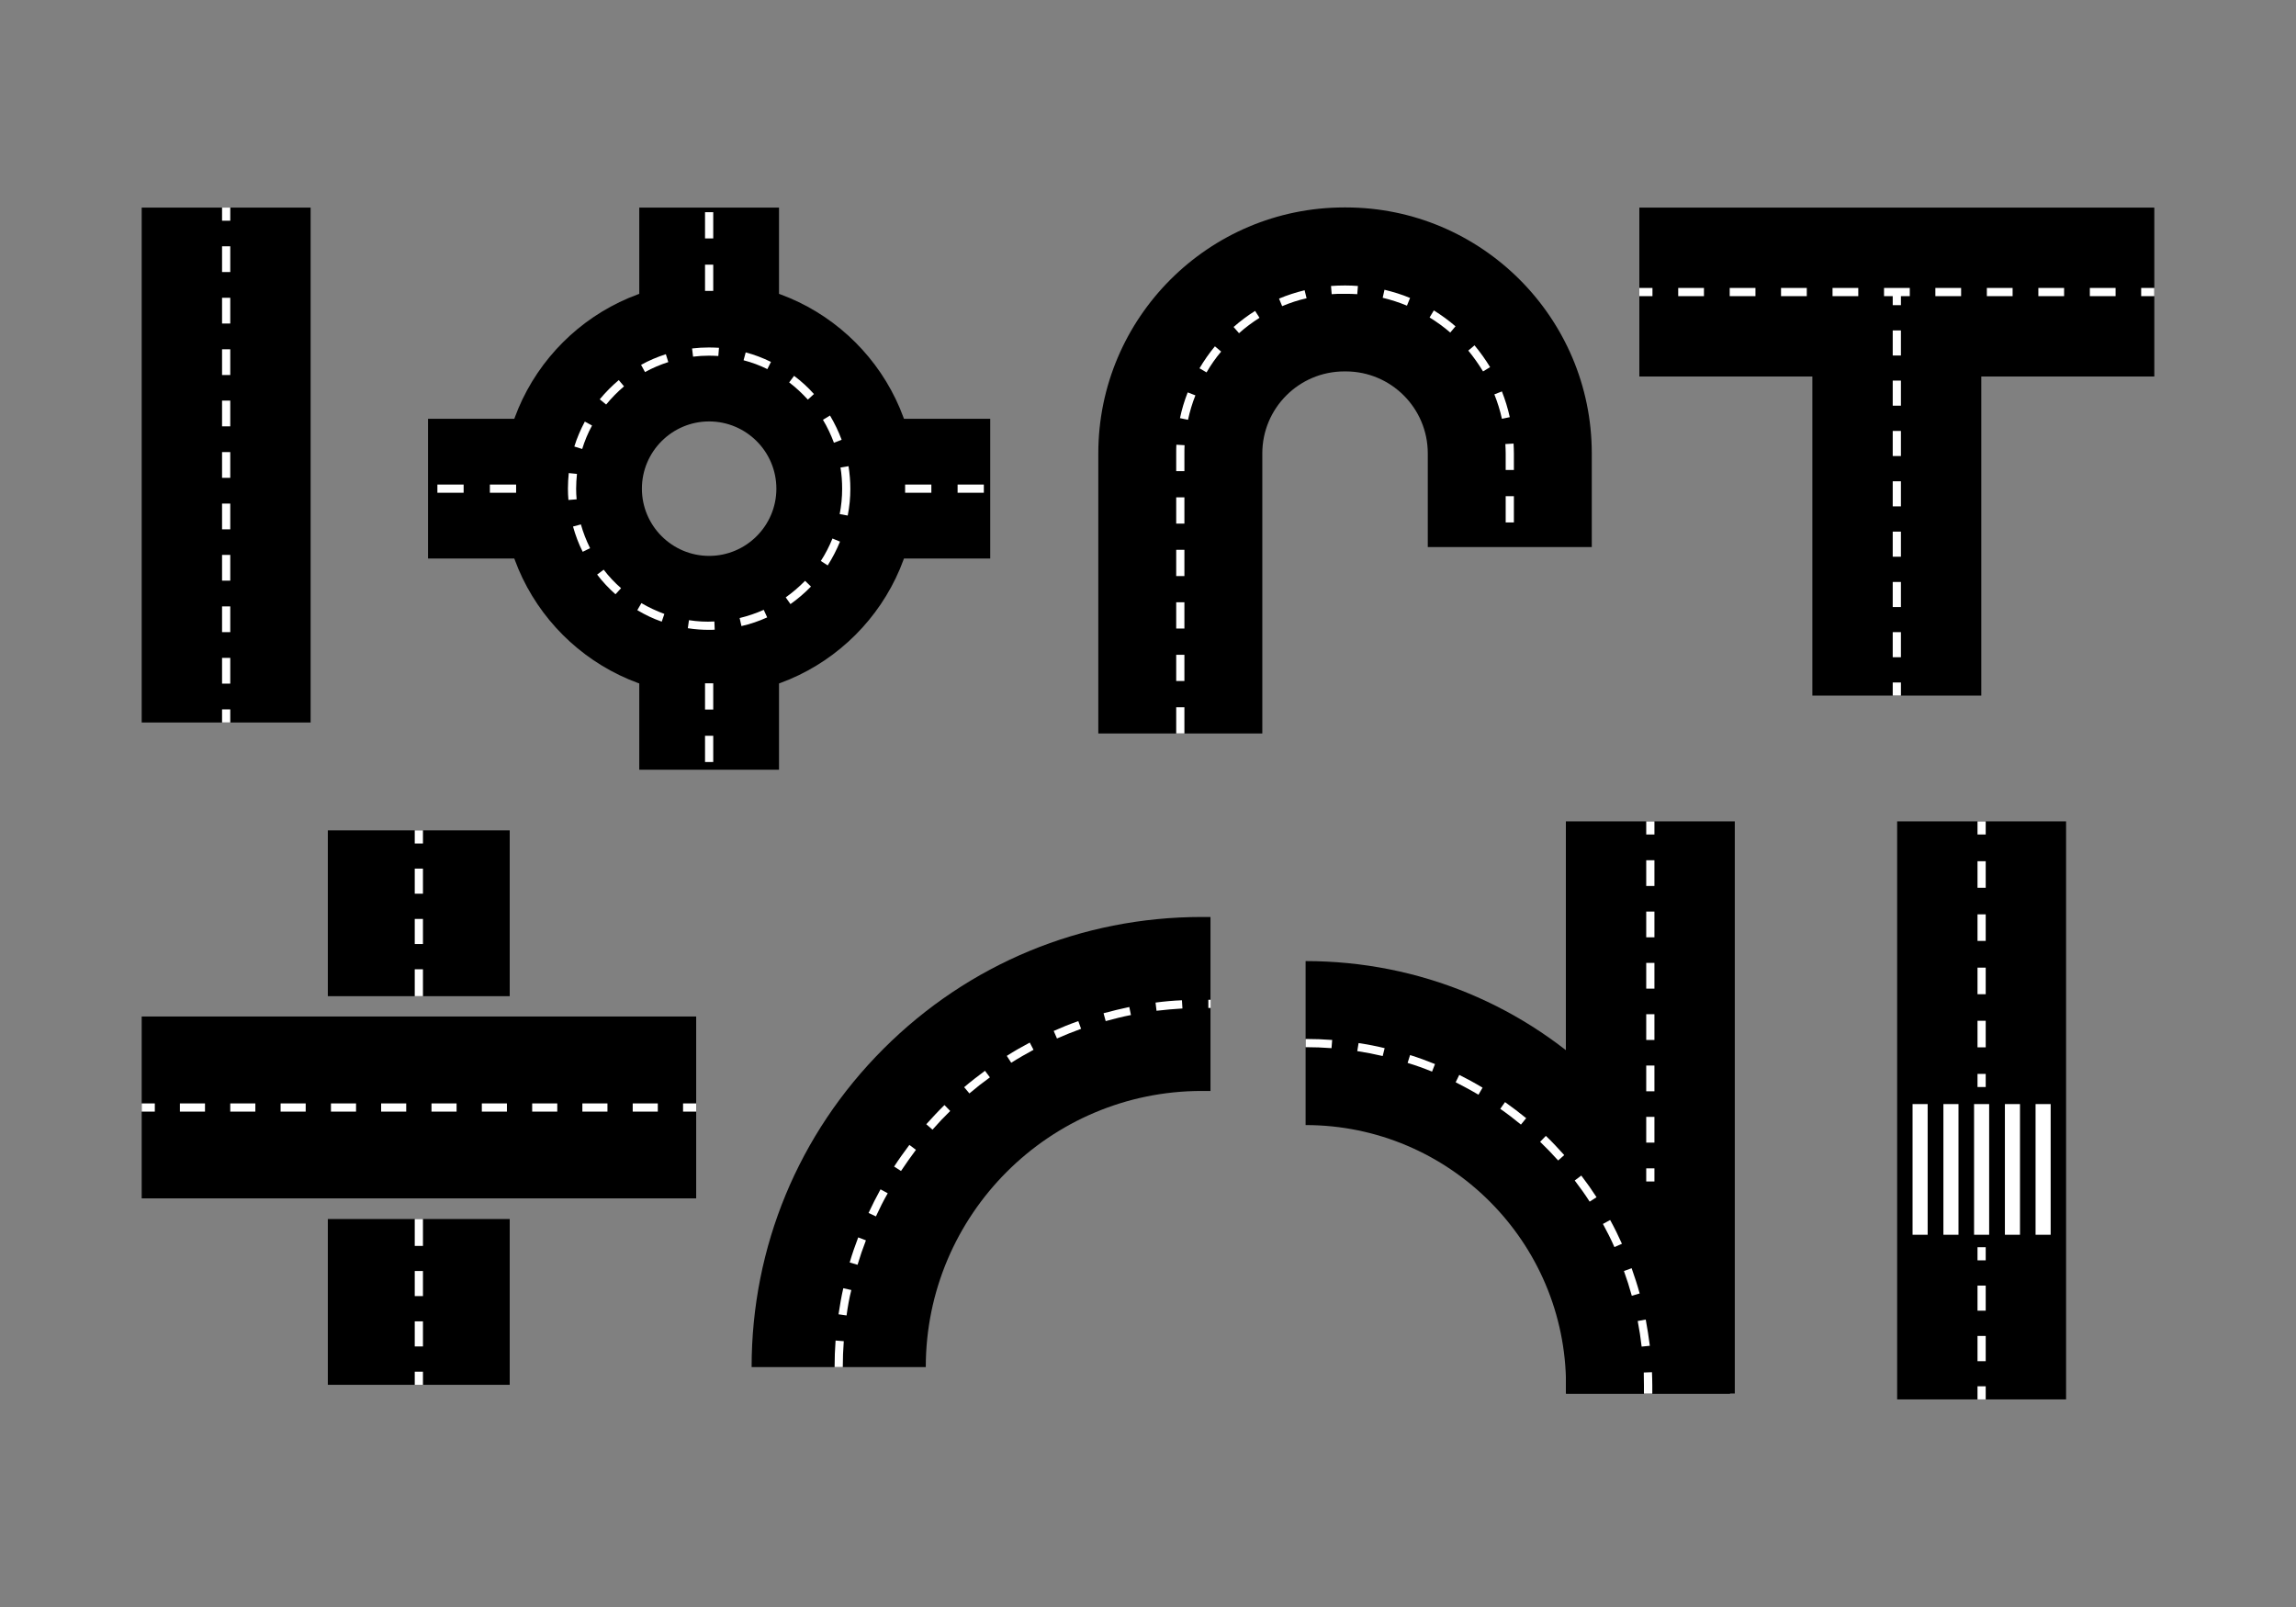 <?xml version="1.0" encoding="utf-8"?>
<!-- Generator: Adobe Illustrator 19.0.0, SVG Export Plug-In . SVG Version: 6.00 Build 0)  -->
<svg version="1.1" id="Layer_1" xmlns="http://www.w3.org/2000/svg" xmlns:xlink="http://www.w3.org/1999/xlink" x="0px" y="0px"
	 width="1400px" height="980px" viewBox="0 0 1400 980" enable-background="new 0 0 1400 980" xml:space="preserve">
<rect x="0" y="0" width="1400" height="980" fill="#808080" stroke="none"/>
<rect id="XMLID_836_" x="199.9" y="506.4" width="110.9" height="101.1"/>
<rect id="XMLID_840_" x="199.9" y="743.4" width="110.9" height="101.1"/>
<g id="XMLID_353_">
	<g id="XMLID_352_">
		<g id="XMLID_3_">
			<rect id="XMLID_863_" x="86.4" y="126.6" width="103" height="314"/>
		</g>
	</g>
	<g id="XMLID_356_">
		<g id="XMLID_582_">
			<g id="XMLID_775_">
				<rect id="XMLID_862_" x="135.4" y="126.6" fill="#FFFFFF" width="5" height="8"/>
			</g>
		</g>
		<g id="XMLID_576_">
			<g id="XMLID_765_">
				<path id="XMLID_6_" fill="#FFFFFF" d="M140.4,416.9h-5v-15.7h5V416.9z M140.4,385.5h-5v-15.7h5V385.5z M140.4,354.1h-5v-15.7h5
					V354.1z M140.4,322.8h-5v-15.7h5V322.8z M140.4,291.4h-5v-15.7h5V291.4z M140.4,260h-5v-15.7h5V260z M140.4,228.7h-5V213h5
					V228.7z M140.4,197.3h-5v-15.7h5V197.3z M140.4,165.9h-5v-15.7h5V165.9z"/>
			</g>
		</g>
		<g id="XMLID_439_">
			<g id="XMLID_764_">
				<rect id="XMLID_861_" x="135.4" y="432.6" fill="#FFFFFF" width="5" height="8"/>
			</g>
		</g>
	</g>
</g>
<g id="XMLID_386_">
	<g id="XMLID_375_">
		<g id="XMLID_587_">
			<g id="XMLID_763_">
				<rect id="XMLID_860_" x="252.9" y="506.4" fill="#FFFFFF" width="5" height="8"/>
			</g>
		</g>
		<g id="XMLID_574_">
			<g id="XMLID_752_">
				<path id="XMLID_7_" fill="#FFFFFF" d="M257.9,821.1h-5v-15.3h5V821.1z M257.9,790.4h-5v-15.3h5V790.4z M257.9,759.8h-5v-16.4h5
					V759.8z M257.9,607.5h-5v-16.4h5V607.5z M257.9,575.7h-5v-15.3h5V575.7z M257.9,545h-5v-15.3h5V545z"/>
			</g>
		</g>
		<g id="XMLID_573_">
			<g id="XMLID_751_">
				<rect id="XMLID_859_" x="252.9" y="836.5" fill="#FFFFFF" width="5" height="8"/>
			</g>
		</g>
	</g>
	<g id="XMLID_360_">
		<g id="XMLID_390_">
			<g id="XMLID_5_">
				<rect id="XMLID_858_" x="86.4" y="619.9" width="338.1" height="110.9"/>
			</g>
		</g>
		<g id="XMLID_384_">
			<g id="XMLID_572_">
				<g id="XMLID_750_">
					<rect id="XMLID_857_" x="416.5" y="672.9" fill="#FFFFFF" width="8" height="5"/>
				</g>
			</g>
			<g id="XMLID_571_">
				<g id="XMLID_739_">
					<path id="XMLID_10_" fill="#FFFFFF" d="M401.1,677.9h-15.3v-5h15.3V677.9z M370.4,677.9h-15.3v-5h15.3V677.9z M339.8,677.9
						h-15.3v-5h15.3V677.9z M309.1,677.9h-15.3v-5h15.3V677.9z M278.4,677.9h-15.3v-5h15.3V677.9z M247.7,677.9h-15.3v-5h15.3V677.9
						z M217.1,677.9h-15.3v-5h15.3V677.9z M186.4,677.9h-15.3v-5h15.3V677.9z M155.7,677.9h-15.3v-5h15.3V677.9z M125,677.9h-15.3
						v-5H125V677.9z"/>
				</g>
			</g>
			<g id="XMLID_565_">
				<g id="XMLID_738_">
					<rect id="XMLID_856_" x="86.4" y="672.9" fill="#FFFFFF" width="8" height="5"/>
				</g>
			</g>
		</g>
	</g>
</g>
<g id="XMLID_535_">
	<g id="XMLID_388_">
		<g id="XMLID_486_">
			<path id="XMLID_8_" d="M432.4,424.2c-69.6,0-126.2-56.6-126.2-126.2s56.6-126.2,126.2-126.2S558.6,228.4,558.6,298
				S502,424.2,432.4,424.2z M432.4,257c-22.6,0-41,18.4-41,41c0,22.6,18.4,41,41,41c22.6,0,41-18.4,41-41
				C473.4,275.4,455,257,432.4,257z"/>
		</g>
	</g>
	<g id="XMLID_431_">
		<g id="XMLID_451_">
			<rect id="XMLID_855_" x="389.8" y="126.6" width="85.2" height="80"/>
		</g>
	</g>
	<g id="XMLID_432_">
		<g id="XMLID_442_">
			<rect id="XMLID_854_" x="261" y="255.4" width="80" height="85.2"/>
		</g>
	</g>
	<g id="XMLID_433_">
		<g id="XMLID_441_">
			<rect id="XMLID_853_" x="389.8" y="389.4" width="85.2" height="80"/>
		</g>
	</g>
	<g id="XMLID_434_">
		<g id="XMLID_440_">
			<rect id="XMLID_852_" x="523.8" y="255.4" width="80" height="85.2"/>
		</g>
	</g>
	<g id="XMLID_534_">
		<path id="XMLID_819_" fill="#FFFFFF" d="M432.4,384.1c-4.3,0-8.7-0.3-13-1l0.7-4.9c5.1,0.8,10.3,1.1,15.5,0.8l0.2,5
			C434.7,384.1,433.5,384.1,432.4,384.1z M452.1,381.8l-1.1-4.9c5-1.2,10-2.9,14.7-5l2.1,4.6C462.7,378.8,457.5,380.6,452.1,381.8z
			 M403.5,379.1c-5.2-1.8-10.2-4.2-14.9-7l2.5-4.3c4.4,2.6,9.2,4.8,14,6.6L403.5,379.1z M482,368.4l-2.9-4.1
			c4.2-3,8.2-6.4,11.8-10.1l3.6,3.5C490.7,361.6,486.5,365.2,482,368.4z M375.3,362.4c-4.1-3.6-7.9-7.7-11.2-12l4-3
			c3.1,4.1,6.7,7.9,10.6,11.3L375.3,362.4z M504.7,344.8l-4.2-2.7c2.8-4.3,5.2-9,7.1-13.7l4.6,1.9
			C510.2,335.2,507.7,340.1,504.7,344.8z M355.3,336.5c-2.5-4.9-4.4-10.1-5.9-15.4l4.8-1.3c1.4,5,3.3,9.8,5.6,14.5L355.3,336.5z
			 M516.9,314.4l-4.9-0.9c1-5,1.5-10.2,1.5-15.4c0-4.3-0.3-8.7-1-13l4.9-0.8c0.7,4.5,1.1,9.2,1.1,13.8
			C518.5,303.5,518,309,516.9,314.4z M346.6,304.9c-0.2-2.3-0.3-4.6-0.3-6.9c0-3.2,0.2-6.4,0.5-9.5l5,0.5c-0.3,3-0.5,6-0.5,9
			c0,2.2,0.1,4.4,0.3,6.5L346.6,304.9z M355,273.8l-4.8-1.5c1.6-5.2,3.8-10.3,6.4-15.2l4.4,2.4C358.5,264.1,356.5,268.9,355,273.8z
			 M508.5,270c-1.8-4.8-4-9.5-6.7-14l4.3-2.6c2.8,4.7,5.2,9.7,7.1,14.8L508.5,270z M369.6,246.7l-3.9-3.2c3.5-4.2,7.4-8.2,11.6-11.7
			l3.2,3.8C376.5,239,372.9,242.7,369.6,246.7z M492.6,243.7c-3.5-3.8-7.3-7.4-11.4-10.5l3-4c4.4,3.3,8.5,7,12.1,11.1L492.6,243.7z
			 M393.3,226.9l-2.4-4.4c4.8-2.7,9.9-4.8,15.1-6.5l1.5,4.8C402.6,222.4,397.8,224.4,393.3,226.9z M467.9,225.1
			c-4.6-2.3-9.5-4.1-14.5-5.4l1.3-4.8c5.3,1.4,10.5,3.4,15.4,5.8L467.9,225.1z M422.6,217.5l-0.6-5c3.4-0.4,6.9-0.6,10.3-0.6
			c0,0,0,0,0,0c2,0,4.1,0.1,6.1,0.2l-0.4,5c-1.9-0.1-3.8-0.2-5.7-0.2c0,0,0,0,0,0C429.1,216.9,425.8,217.1,422.6,217.5z"/>
	</g>
	<g id="XMLID_533_">
		<path id="XMLID_816_" fill="#FFFFFF" d="M434.9,177.4h-5v-16h5V177.4z M434.9,145.4h-5v-16h5V145.4z"/>
	</g>
	<g id="XMLID_532_">
		<path id="XMLID_813_" fill="#FFFFFF" d="M314.7,300.5h-16v-5h16V300.5z M282.7,300.5h-16v-5h16V300.5z"/>
	</g>
	<g id="XMLID_531_">
		<path id="XMLID_810_" fill="#FFFFFF" d="M434.9,464.7h-5v-16h5V464.7z M434.9,432.7h-5v-16h5V432.7z"/>
	</g>
	<g id="XMLID_389_">
		<path id="XMLID_807_" fill="#FFFFFF" d="M599.9,300.5h-16v-5h16V300.5z M567.9,300.5h-16v-5h16V300.5z"/>
	</g>
</g>
<g id="XMLID_548_">
	<g id="XMLID_552_">
		<g id="XMLID_559_">
			<g id="XMLID_9_">
				<rect id="XMLID_851_" x="954.8" y="500.9" width="103" height="348.9"/>
			</g>
		</g>
	</g>
	<g id="XMLID_551_">
		<g id="XMLID_560_">
			<g id="XMLID_11_">
				<path id="XMLID_850_" d="M796.1,686.1v-100c69.1,0,134.1,26.9,183,75.8c48.9,48.9,75.8,113.8,75.8,183v5h-100v-5
					C954.9,757.3,883.6,686.1,796.1,686.1z"/>
			</g>
		</g>
	</g>
	<g id="XMLID_549_">
		<g id="XMLID_726_">
			<path id="XMLID_12_" fill="#FFFFFF" d="M1007.4,849.9h-5v-5c0-2.6-0.1-5.3-0.1-7.9l5-0.2c0.1,2.7,0.2,5.4,0.2,8.1V849.9z
				 M1001,821.2c-0.6-5.2-1.4-10.5-2.4-15.6l4.9-0.9c1,5.3,1.8,10.7,2.5,16L1001,821.2z M995,790.2c-1.4-5.1-3-10.1-4.8-15.1
				l4.7-1.7c1.8,5.1,3.5,10.3,4.9,15.4L995,790.2z M984.4,760.5c-2.1-4.8-4.5-9.5-7-14.1l4.4-2.4c2.6,4.7,5,9.6,7.2,14.5
				L984.4,760.5z M969.3,732.8c-2.8-4.4-5.9-8.7-9.1-12.9l4-3c3.3,4.3,6.4,8.7,9.3,13.2L969.3,732.8z M950.1,707.7
				c-3.5-3.9-7.2-7.7-11-11.4l3.5-3.6c3.9,3.7,7.6,7.7,11.2,11.7L950.1,707.7z M927.4,685.8c-4-3.3-8.3-6.6-12.6-9.6l2.9-4.1
				c4.4,3.1,8.7,6.4,12.9,9.8L927.4,685.8z M901.5,667.6c-4.5-2.7-9.2-5.2-13.9-7.6l2.2-4.5c4.8,2.4,9.6,5,14.2,7.8L901.5,667.6z
				 M873.2,653.5c-4.9-2-9.9-3.8-14.9-5.3l1.5-4.8c5.1,1.6,10.3,3.5,15.2,5.5L873.2,653.5z M843.1,644c-5.1-1.2-10.3-2.2-15.5-3
				l0.8-4.9c5.3,0.8,10.7,1.8,15.9,3.1L843.1,644z M811.9,639.2c-5.2-0.4-10.5-0.6-15.8-0.6v-5c5.4,0,10.8,0.2,16.2,0.6L811.9,639.2
				z"/>
		</g>
	</g>
	<g id="XMLID_553_">
		<g id="XMLID_594_">
			<g id="XMLID_725_">
				<rect id="XMLID_849_" x="1003.8" y="500.9" fill="#FFFFFF" width="5" height="8"/>
			</g>
		</g>
		<g id="XMLID_593_">
			<g id="XMLID_718_">
				<path id="XMLID_14_" fill="#FFFFFF" d="M1008.8,696.8h-5v-15.7h5V696.8z M1008.8,665.5h-5v-15.7h5V665.5z M1008.8,634.2h-5
					v-15.7h5V634.2z M1008.8,602.9h-5v-15.7h5V602.9z M1008.8,571.6h-5v-15.7h5V571.6z M1008.8,540.3h-5v-15.7h5V540.3z"/>
			</g>
		</g>
		<g id="XMLID_591_">
			<g id="XMLID_717_">
				<rect id="XMLID_848_" x="1003.8" y="712.5" fill="#FFFFFF" width="5" height="8"/>
			</g>
		</g>
	</g>
</g>
<g id="XMLID_558_">
	<g id="XMLID_557_">
		<g id="XMLID_556_">
			<path id="XMLID_847_" d="M769.7,447.3h-100V276.5c0-82.7,67.3-150,150-150h0.9c82.7,0,150,67.3,150,150v57.1h-100v-57.1
				c0-27.6-22.4-50-50-50h-0.9c-27.6,0-50,22.4-50,50V447.3z"/>
		</g>
	</g>
	<g id="XMLID_555_">
		<path id="XMLID_789_" fill="#FFFFFF" d="M722.2,447.3h-5v-16h5V447.3z M722.2,415.3h-5v-16h5V415.3z M722.2,383.3h-5v-16h5V383.3z
			 M722.2,351.3h-5v-16h5V351.3z M722.2,319.3h-5v-16h5V319.3z M923.1,318.6h-5v-16h5V318.6z M722.2,287.3h-5v-10.8
			c0-1.8,0-3.6,0.1-5.3l5,0.3c-0.1,1.7-0.1,3.4-0.1,5.1V287.3z M923.1,286.6h-5v-10.1c0-1.9-0.1-3.8-0.2-5.7l5-0.3
			c0.1,2,0.2,4,0.2,6V286.6z M724.4,256l-4.9-1c1.1-5.3,2.7-10.6,4.7-15.7l4.7,1.8C727,245.9,725.5,250.9,724.4,256z M915.8,255.4
			c-1.1-5.1-2.7-10.1-4.6-14.9l4.6-1.8c2,5.1,3.6,10.3,4.8,15.7L915.8,255.4z M735.7,227.1l-4.3-2.5c2.8-4.7,5.9-9.2,9.4-13.4
			l3.8,3.2C741.3,218.3,738.3,222.6,735.7,227.1z M904.3,226.5c-2.7-4.4-5.7-8.7-9-12.7l3.8-3.2c3.5,4.2,6.7,8.7,9.5,13.3
			L904.3,226.5z M755.5,203.2l-3.3-3.8c4.1-3.6,8.5-6.9,13.1-9.8l2.7,4.2C763.6,196.6,759.4,199.7,755.5,203.2z M884.3,202.8
			c-3.9-3.4-8.2-6.5-12.6-9.2l2.6-4.3c4.6,2.9,9.1,6.1,13.2,9.7L884.3,202.8z M781.8,186.7l-1.9-4.6c5-2.1,10.3-3.8,15.6-5.1
			l1.2,4.9C791.6,183,786.6,184.7,781.8,186.7z M857.9,186.4c-4.8-2-9.8-3.6-14.8-4.8l1.1-4.9c5.3,1.3,10.6,2.9,15.6,5L857.9,186.4z
			 M812,179.4l-0.4-5c2.7-0.2,5.4-0.3,8.1-0.3h0.9c2.5,0,4.9,0.1,7.4,0.3l-0.4,5c-2.3-0.2-4.7-0.2-7-0.2h-0.9
			C817.1,179.1,814.5,179.2,812,179.4z"/>
	</g>
</g>
<g id="XMLID_575_">
	<g id="XMLID_563_">
		<g id="XMLID_585_">
			<g id="XMLID_13_">
				<rect id="XMLID_846_" x="1105.1" y="229.6" width="103" height="194.6"/>
			</g>
		</g>
	</g>
	<g id="XMLID_562_">
		<g id="XMLID_592_">
			<g id="XMLID_15_">
				<rect id="XMLID_845_" x="999.6" y="126.6" width="314" height="103"/>
			</g>
		</g>
		<g id="XMLID_586_">
			<g id="XMLID_581_">
				<g id="XMLID_716_">
					<rect id="XMLID_844_" x="1305.6" y="175.6" fill="#FFFFFF" width="8" height="5"/>
				</g>
			</g>
			<g id="XMLID_580_">
				<g id="XMLID_706_">
					<path id="XMLID_18_" fill="#FFFFFF" d="M1290,180.6h-15.7v-5h15.7V180.6z M1258.6,180.6h-15.7v-5h15.7V180.6z M1227.2,180.6
						h-15.7v-5h15.7V180.6z M1195.8,180.6h-15.7v-5h15.7V180.6z M1164.5,180.6h-15.7v-5h15.7V180.6z M1133.1,180.6h-15.7v-5h15.7
						V180.6z M1101.7,180.6h-15.7v-5h15.7V180.6z M1070.4,180.6h-15.7v-5h15.7V180.6z M1039,180.6h-15.7v-5h15.7V180.6z"/>
				</g>
			</g>
			<g id="XMLID_579_">
				<g id="XMLID_705_">
					<rect id="XMLID_843_" x="999.6" y="175.6" fill="#FFFFFF" width="8" height="5"/>
				</g>
			</g>
		</g>
	</g>
	<g id="XMLID_564_">
		<g id="XMLID_578_">
			<g id="XMLID_704_">
				<rect id="XMLID_842_" x="1154.1" y="178.1" fill="#FFFFFF" width="5" height="8"/>
			</g>
		</g>
		<g id="XMLID_577_">
			<g id="XMLID_598_">
				<path id="XMLID_17_" fill="#FFFFFF" d="M1159.1,400.8h-5v-15.3h5V400.8z M1159.1,370.2h-5v-15.3h5V370.2z M1159.1,339.5h-5
					v-15.3h5V339.5z M1159.1,308.8h-5v-15.3h5V308.8z M1159.1,278.1h-5v-15.3h5V278.1z M1159.1,247.4h-5v-15.3h5V247.4z
					 M1159.1,216.8h-5v-15.3h5V216.8z"/>
			</g>
		</g>
		<g id="XMLID_570_">
			<g id="XMLID_597_">
				<rect id="XMLID_841_" x="1154.1" y="416.2" fill="#FFFFFF" width="5" height="8"/>
			</g>
		</g>
	</g>
</g>
<g id="XMLID_546_">
	<g id="XMLID_537_">
		<g id="XMLID_544_">
			<g id="XMLID_16_">
				<rect id="XMLID_839_" x="1156.8" y="500.9" width="103" height="352.5"/>
			</g>
		</g>
		<g id="XMLID_539_">
			<g id="XMLID_569_">
				<g id="XMLID_596_">
					<rect id="XMLID_838_" x="1205.8" y="760.6" fill="#FFFFFF" width="5" height="8"/>
				</g>
			</g>
			<g id="XMLID_568_">
				<g id="XMLID_589_">
					<path id="XMLID_21_" fill="#FFFFFF" d="M1210.8,830.1h-5v-15.4h5V830.1z M1210.8,799.3h-5V784h5V799.3z"/>
				</g>
			</g>
			<g id="XMLID_567_">
				<g id="XMLID_588_">
					<rect id="XMLID_837_" x="1205.8" y="845.4" fill="#FFFFFF" width="5" height="8"/>
				</g>
			</g>
		</g>
		<g id="XMLID_538_">
			<g id="XMLID_701_">
				<g id="XMLID_584_">
					<rect id="XMLID_759_" x="1205.8" y="500.9" fill="#FFFFFF" width="5" height="8"/>
				</g>
			</g>
			<g id="XMLID_700_">
				<g id="XMLID_436_">
					<path id="XMLID_22_" fill="#FFFFFF" d="M1210.8,638.7h-5v-16.2h5V638.7z M1210.8,606.3h-5v-16.2h5V606.3z M1210.8,573.8h-5
						v-16.2h5V573.8z M1210.8,541.4h-5v-16.2h5V541.4z"/>
				</g>
			</g>
			<g id="XMLID_699_">
				<g id="XMLID_435_">
					<rect id="XMLID_758_" x="1205.8" y="654.9" fill="#FFFFFF" width="5" height="8"/>
				</g>
			</g>
		</g>
	</g>
	<g id="XMLID_540_">
		<g id="XMLID_536_">
			<rect id="XMLID_757_" x="1166.2" y="673.3" fill="#FFFFFF" width="9.2" height="79.7"/>
		</g>
		<g id="XMLID_541_">
			<rect id="XMLID_756_" x="1185" y="673.3" fill="#FFFFFF" width="9.2" height="79.7"/>
		</g>
		<g id="XMLID_542_">
			<rect id="XMLID_387_" x="1203.7" y="673.3" fill="#FFFFFF" width="9.2" height="79.7"/>
		</g>
		<g id="XMLID_543_">
			<rect id="XMLID_385_" x="1222.5" y="673.3" fill="#FFFFFF" width="9.2" height="79.7"/>
		</g>
		<g id="XMLID_545_">
			<rect id="XMLID_383_" x="1241.2" y="673.3" fill="#FFFFFF" width="9.2" height="79.7"/>
		</g>
	</g>
</g>
<g id="XMLID_378_">
	<g id="XMLID_357_">
		<g id="XMLID_359_">
			<path id="XMLID_365_" d="M564.5,833.7H458.3c0-73.3,28.6-142.3,80.4-194.1c51.9-51.9,120.8-80.4,194.1-80.4h5.3v106.1h-5.3
				C640,665.3,564.5,740.8,564.5,833.7z"/>
		</g>
	</g>
	<g id="XMLID_358_">
		<path id="XMLID_776_" fill="#FFFFFF" d="M513.9,833.7h-5c0-5.4,0.2-10.8,0.6-16.2l5,0.4C514.1,823.1,513.9,828.5,513.9,833.7z
			 M516.2,802.2l-4.9-0.7c0.8-5.3,1.7-10.7,2.9-15.9l4.9,1.1C517.8,791.8,516.9,797,516.2,802.2z M522.9,771.3l-4.8-1.4
			c1.5-5.2,3.3-10.3,5.2-15.3l4.7,1.8C526.1,761.3,524.4,766.3,522.9,771.3z M534.1,741.8l-4.5-2.1c2.3-4.9,4.7-9.7,7.3-14.4
			l4.4,2.4C538.7,732.2,536.3,737,534.1,741.8z M549.4,714.1l-4.2-2.7c2.9-4.5,6.1-8.9,9.3-13.2l4,3
			C555.4,705.4,552.3,709.7,549.4,714.1z M568.6,688.9l-3.8-3.3c3.6-4,7.3-8,11.1-11.7l3.5,3.6C575.7,681.1,572,685,568.6,688.9z
			 M591.1,666.8l-3.2-3.8c4.1-3.5,8.4-6.8,12.7-10l3,4C599.3,660.1,595.1,663.4,591.1,666.8z M616.6,648.1l-2.7-4.2
			c4.5-2.9,9.3-5.6,14-8.1l2.3,4.4C625.6,642.7,621,645.3,616.6,648.1z M644.5,633.3l-2-4.6c4.9-2.2,9.9-4.2,15-6l1.7,4.7
			C654.2,629.2,649.3,631.2,644.5,633.3z M674.2,622.7l-1.3-4.8c5.2-1.4,10.5-2.7,15.7-3.8l1,4.9C684.4,620,679.3,621.3,674.2,622.7
			z M705.2,616.4l-0.6-5c5.3-0.7,10.7-1.2,16.1-1.4l0.3,5C715.7,615.3,710.4,615.8,705.2,616.4z M738.2,614.7h-1.4v-5h1.4V614.7z"/>
	</g>
</g>
</svg>
